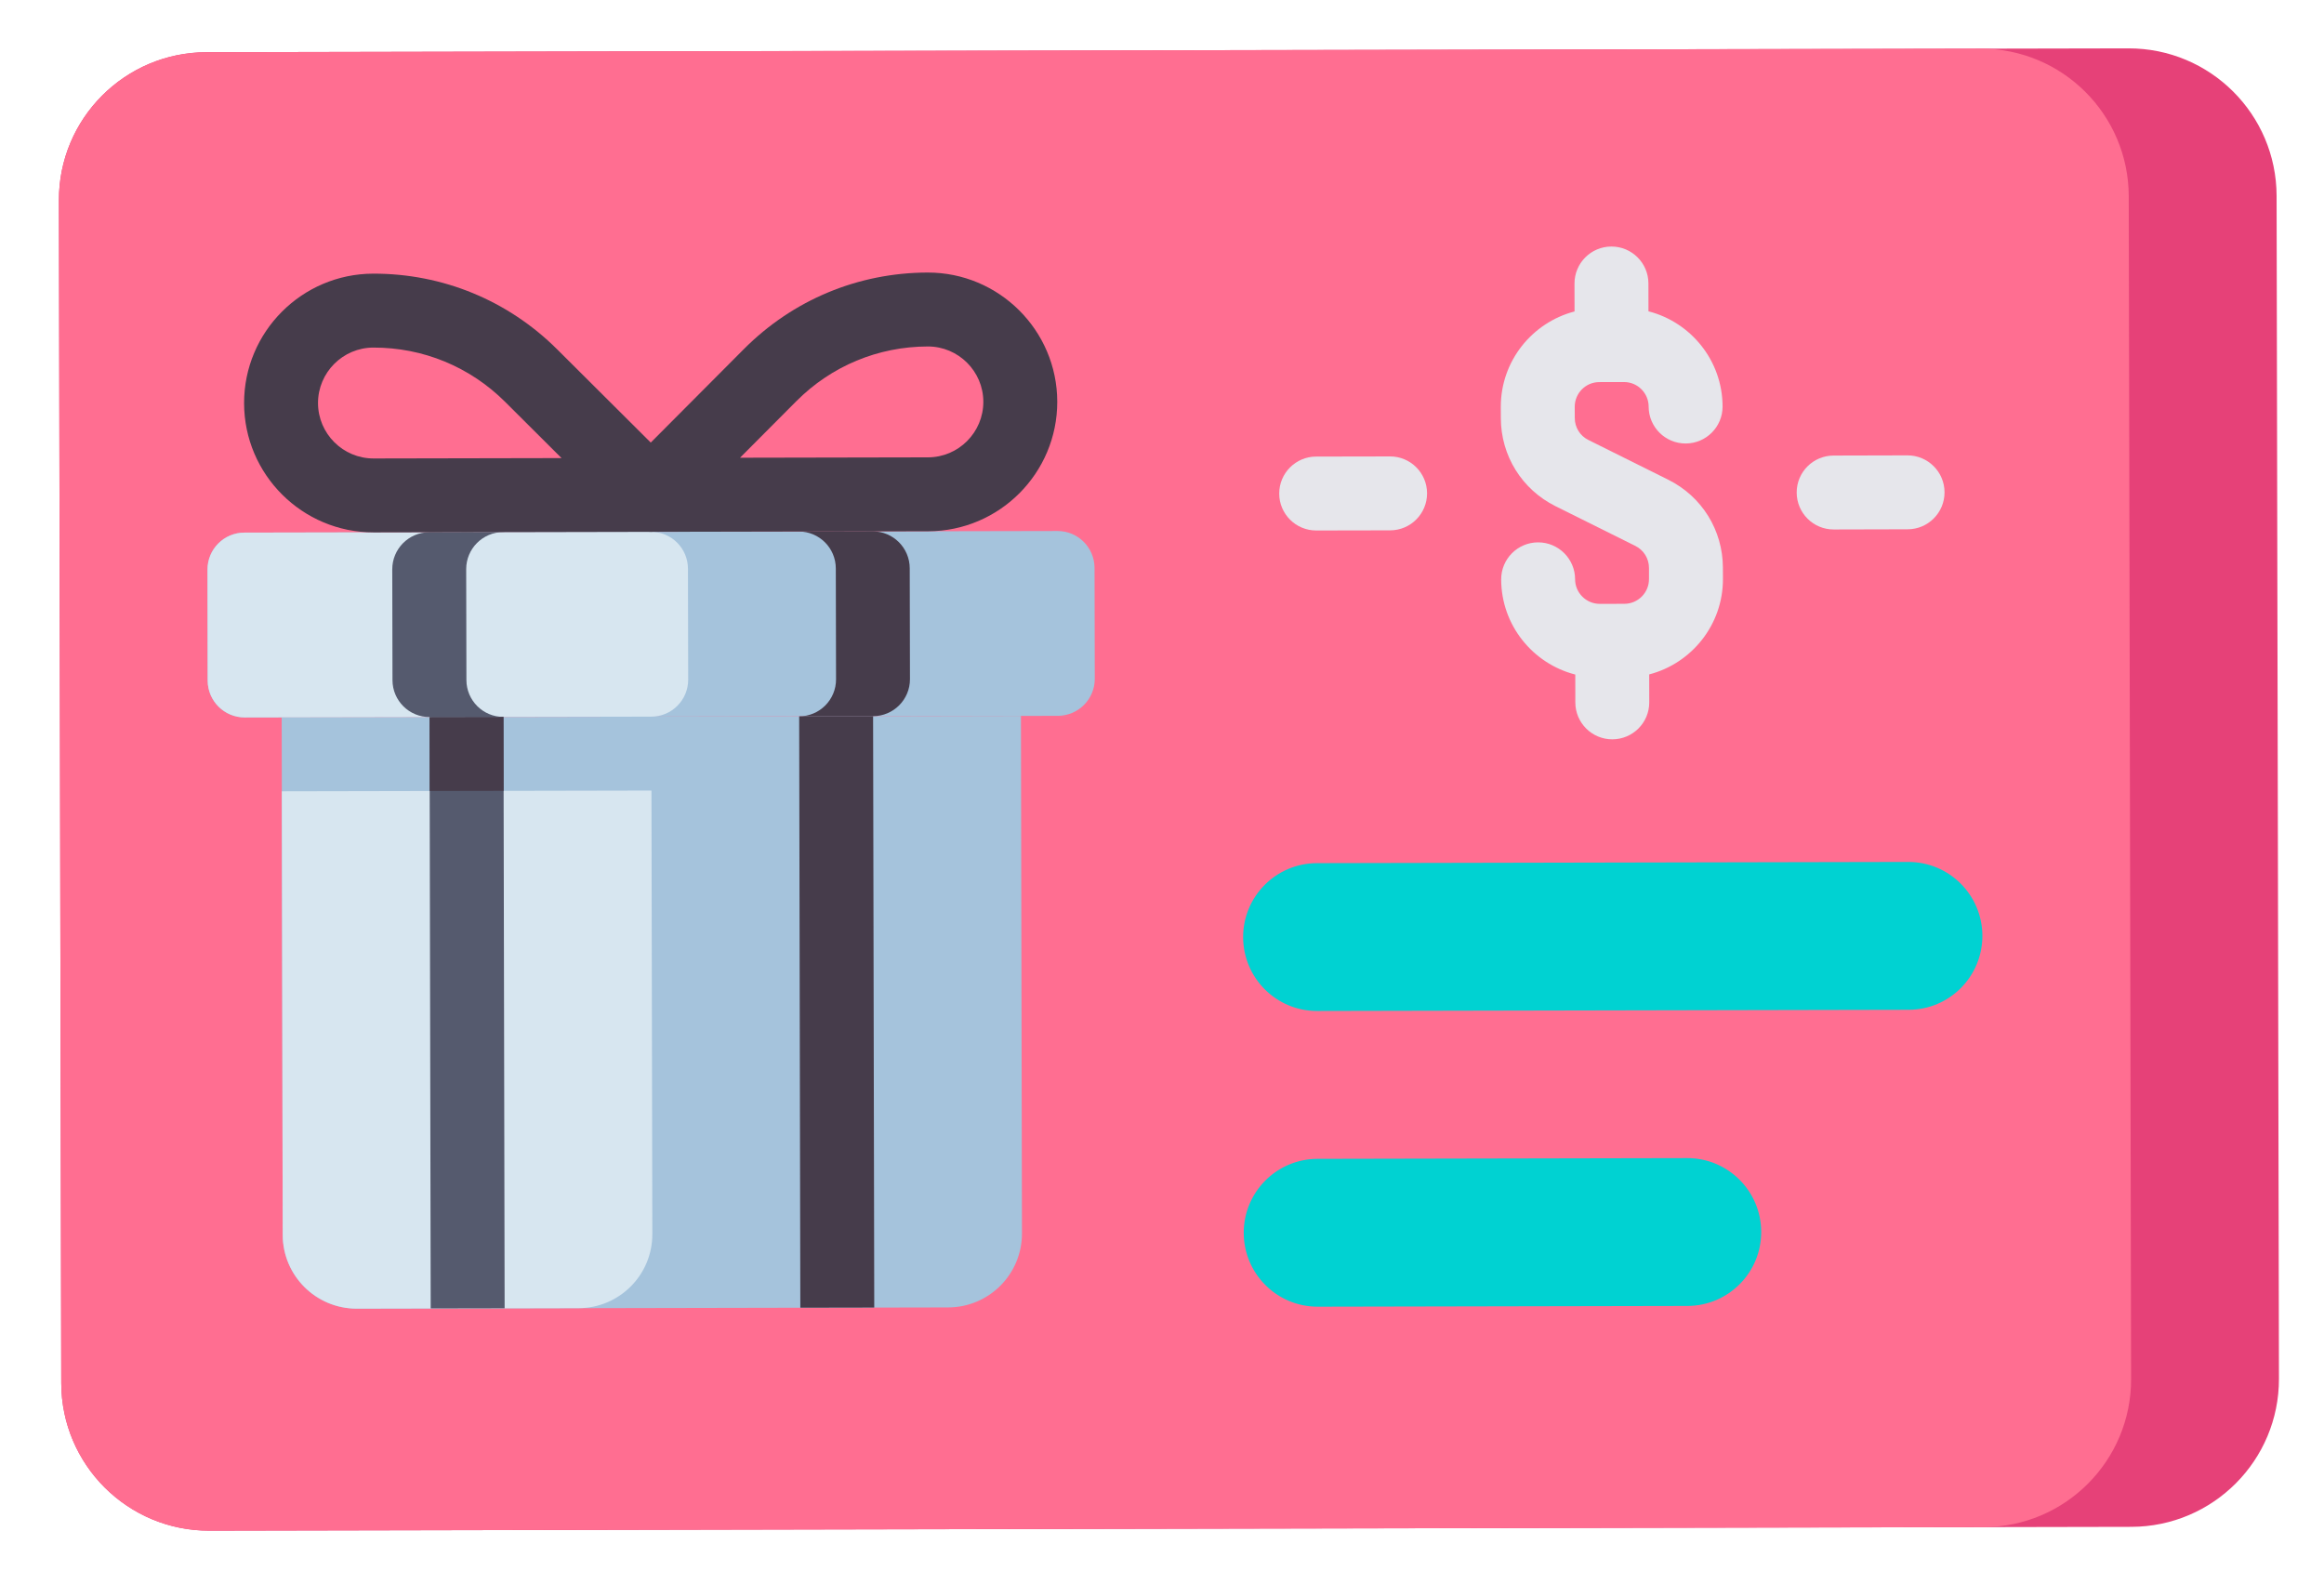 <svg xmlns="http://www.w3.org/2000/svg" viewBox="0 0 503 340" width="503" height="340">
	<style>
		tspan { white-space:pre }
		.shp0 { fill: #e64178 } 
		.shp1 { fill: #ff6e91 } 
		.shp2 { fill: #a5c3dc } 
		.shp3 { fill: #d7e6f0 } 
		.shp4 { fill: #555a6e } 
		.shp5 { fill: #463c4b } 
		.shp6 { fill: #e6e6eb } 
		.shp7 { fill: #00d2d2 } 
	</style>
	<g id="Layer">
		<g id="Layer">
			<path id="Layer" class="shp0" d="M461.31 330.47L45.32 331.3C27.65 331.34 13.29 317.04 13.26 299.36L12.75 43.36C12.71 25.69 27.01 11.34 44.68 11.3L460.67 10.47C478.35 10.43 492.7 24.73 492.74 42.4L493.25 298.4C493.29 316.08 478.99 330.43 461.31 330.47Z" />
		</g>
		<g id="Layer">
			<path id="Layer" class="shp1" d="M429.31 330.53L45.32 331.3C27.65 331.34 13.29 317.04 13.26 299.36L12.75 43.36C12.71 25.69 27.01 11.34 44.68 11.3L428.68 10.53C446.35 10.5 460.7 24.8 460.74 42.47L461.25 298.47C461.29 316.14 446.99 330.5 429.31 330.53Z" />
		</g>
		<g id="Layer">
			<g id="Layer">
				<path id="Layer" class="shp2" d="M205.22 282.98L77.22 283.24C68.39 283.25 61.21 276.11 61.19 267.27L60.97 155.27L220.97 154.95L221.19 266.95C221.21 275.79 214.06 282.96 205.22 282.98Z" />
			</g>
			<g id="Layer">
				<path id="Layer" class="shp3" d="M125.22 283.14L77.22 283.24C68.39 283.25 61.21 276.11 61.19 267.27L61 171.27L141 171.11L141.19 267.11C141.21 275.95 134.06 283.12 125.22 283.14Z" />
			</g>
			<g id="Layer">
				<path id="Layer" class="shp2" d="M52.89 115.28L228.89 114.93C233.3 114.92 236.89 118.5 236.9 122.92L236.95 146.92C236.96 151.33 233.38 154.92 228.97 154.93L52.97 155.28C48.55 155.29 44.96 151.72 44.95 147.3L44.91 123.3C44.9 118.88 48.47 115.29 52.89 115.28Z" />
			</g>
			<g id="Layer">
				<path id="Layer" class="shp3" d="M52.89 115.28L140.89 115.11C145.31 115.1 148.89 118.67 148.9 123.09L148.95 147.09C148.96 151.51 145.39 155.1 140.97 155.11L52.97 155.28C48.55 155.29 44.96 151.72 44.95 147.3L44.91 123.3C44.9 118.88 48.47 115.29 52.89 115.28Z" />
			</g>
			<g id="Layer">
				<path id="Layer" class="shp4" d="M92.97 155.2L108.97 155.17L109.22 283.17L93.22 283.2L92.97 155.2Z" />
			</g>
			<g id="Layer">
				<path id="Layer" class="shp5" d="M92.97 155.2L108.97 155.17L109 171.17L93 171.2L92.97 155.2Z" />
			</g>
			<g id="Layer">
				<path id="Layer" class="shp4" d="M100.95 147.19C100.96 151.61 104.55 155.18 108.97 155.17L92.97 155.2C88.55 155.21 84.96 151.64 84.95 147.22L84.9 123.22C84.9 118.8 88.47 115.21 92.89 115.2L108.89 115.17C104.47 115.18 100.9 118.77 100.9 123.19L100.95 147.19Z" />
			</g>
			<g id="Layer">
				<path id="Layer" class="shp5" d="M180.95 147.03C180.96 151.45 177.39 155.04 172.97 155.04L188.97 155.01C193.38 155 196.96 151.41 196.95 147L196.9 123C196.89 118.58 193.3 115 188.89 115.01L172.89 115.04C177.31 115.04 180.89 118.61 180.9 123.03L180.95 147.03Z" />
			</g>
			<g id="Layer">
				<path id="Layer" class="shp5" d="M172.97 155.04L188.97 155.01L189.22 283.01L173.22 283.04L172.97 155.04Z" />
			</g>
			<g id="Layer">
				<path id="Layer" fill-rule="evenodd" class="shp5" d="M140.89 115.11C137.65 115.11 134.73 113.17 133.49 110.19C132.24 107.2 132.92 103.76 135.2 101.46L161.01 75.55C171.62 64.9 185.74 59.02 200.77 58.99C216.21 58.96 228.8 71.49 228.83 86.93C228.86 102.37 216.33 114.96 200.89 114.99L140.89 115.11ZM160.17 99.07L200.85 98.99C207.47 98.98 212.84 93.58 212.83 86.96C212.82 80.35 207.42 74.98 200.81 74.99C190.05 75.01 179.94 79.22 172.35 86.84L160.17 99.07Z" />
			</g>
			<g id="Layer">
				<path id="Layer" fill-rule="evenodd" class="shp5" d="M80.89 115.23C65.45 115.26 52.86 102.72 52.83 87.28C52.8 71.85 65.34 59.26 80.78 59.23C95.81 59.2 109.96 65.02 120.61 75.63L146.52 101.44C148.81 103.72 149.5 107.16 148.27 110.15C147.04 113.15 144.12 115.1 140.89 115.11L80.89 115.23ZM68.83 87.25C68.85 93.87 74.24 99.24 80.86 99.23L121.54 99.15L109.32 86.97C101.69 79.38 91.57 75.21 80.81 75.23C74.19 75.24 68.82 80.64 68.83 87.25Z" />
			</g>
		</g>
		<g id="Layer">
			<path id="Layer" class="shp6" d="M346.15 82.7L351.49 82.69C354.43 82.68 356.82 85.07 356.83 88.01C356.84 92.43 360.43 96 364.85 95.99C369.26 95.98 372.84 92.4 372.83 87.98C372.81 78.06 365.98 69.74 356.79 67.38L356.78 61.34C356.77 56.93 353.18 53.35 348.76 53.36C344.34 53.37 340.77 56.96 340.78 61.38L340.79 67.41C331.61 69.81 324.81 78.15 324.83 88.07L324.84 90.5C324.85 98.63 329.39 105.93 336.67 109.56L353.94 118.15C355.76 119.06 356.9 120.88 356.9 122.92L356.9 125.34C356.91 128.28 354.52 130.68 351.58 130.69L346.25 130.7C343.31 130.7 340.91 128.31 340.91 125.37C340.9 120.96 337.31 117.38 332.89 117.39C328.47 117.4 324.9 120.99 324.91 125.41C324.93 135.32 331.76 143.65 340.95 146L340.96 152.04C340.97 156.46 344.56 160.03 348.97 160.02C353.39 160.01 356.97 156.43 356.96 152.01L356.95 145.97C366.13 143.58 372.93 135.23 372.91 125.31L372.9 122.88C372.88 114.75 368.35 107.45 361.07 103.83L343.79 95.23C341.97 94.33 340.84 92.5 340.84 90.47L340.83 88.04C340.83 85.1 343.21 82.7 346.15 82.7Z" />
			<path id="Layer" class="shp6" d="M300.85 98.79L284.85 98.82C280.44 98.83 276.86 102.42 276.87 106.84C276.88 111.25 280.47 114.83 284.89 114.82L300.89 114.79C305.3 114.78 308.88 111.19 308.87 106.77C308.86 102.35 305.27 98.78 300.85 98.79Z" />
			<path id="Layer" class="shp6" d="M412.85 98.56L396.85 98.6C392.43 98.61 388.86 102.19 388.87 106.61C388.88 111.03 392.47 114.61 396.88 114.6L412.88 114.56C417.3 114.56 420.88 110.97 420.87 106.55C420.86 102.13 417.27 98.56 412.85 98.56Z" />
		</g>
		<g id="Layer">
			<g id="Layer">
				<path id="Layer" class="shp7" d="M413.09 218.56L285.09 218.82C276.26 218.84 269.08 211.69 269.06 202.85C269.04 194.02 276.19 186.84 285.03 186.82L413.03 186.56C421.86 186.55 429.04 193.7 429.06 202.53C429.08 211.37 421.93 218.55 413.09 218.56Z" />
			</g>
			<g id="Layer">
				<path id="Layer" class="shp7" d="M365.22 282.66L285.22 282.82C276.38 282.84 269.21 275.69 269.19 266.85C269.17 258.02 276.32 250.84 285.16 250.82L365.16 250.66C373.99 250.64 381.17 257.79 381.19 266.63C381.21 275.47 374.06 282.64 365.22 282.66Z" />
			</g>
		</g>
	</g>
</svg>
